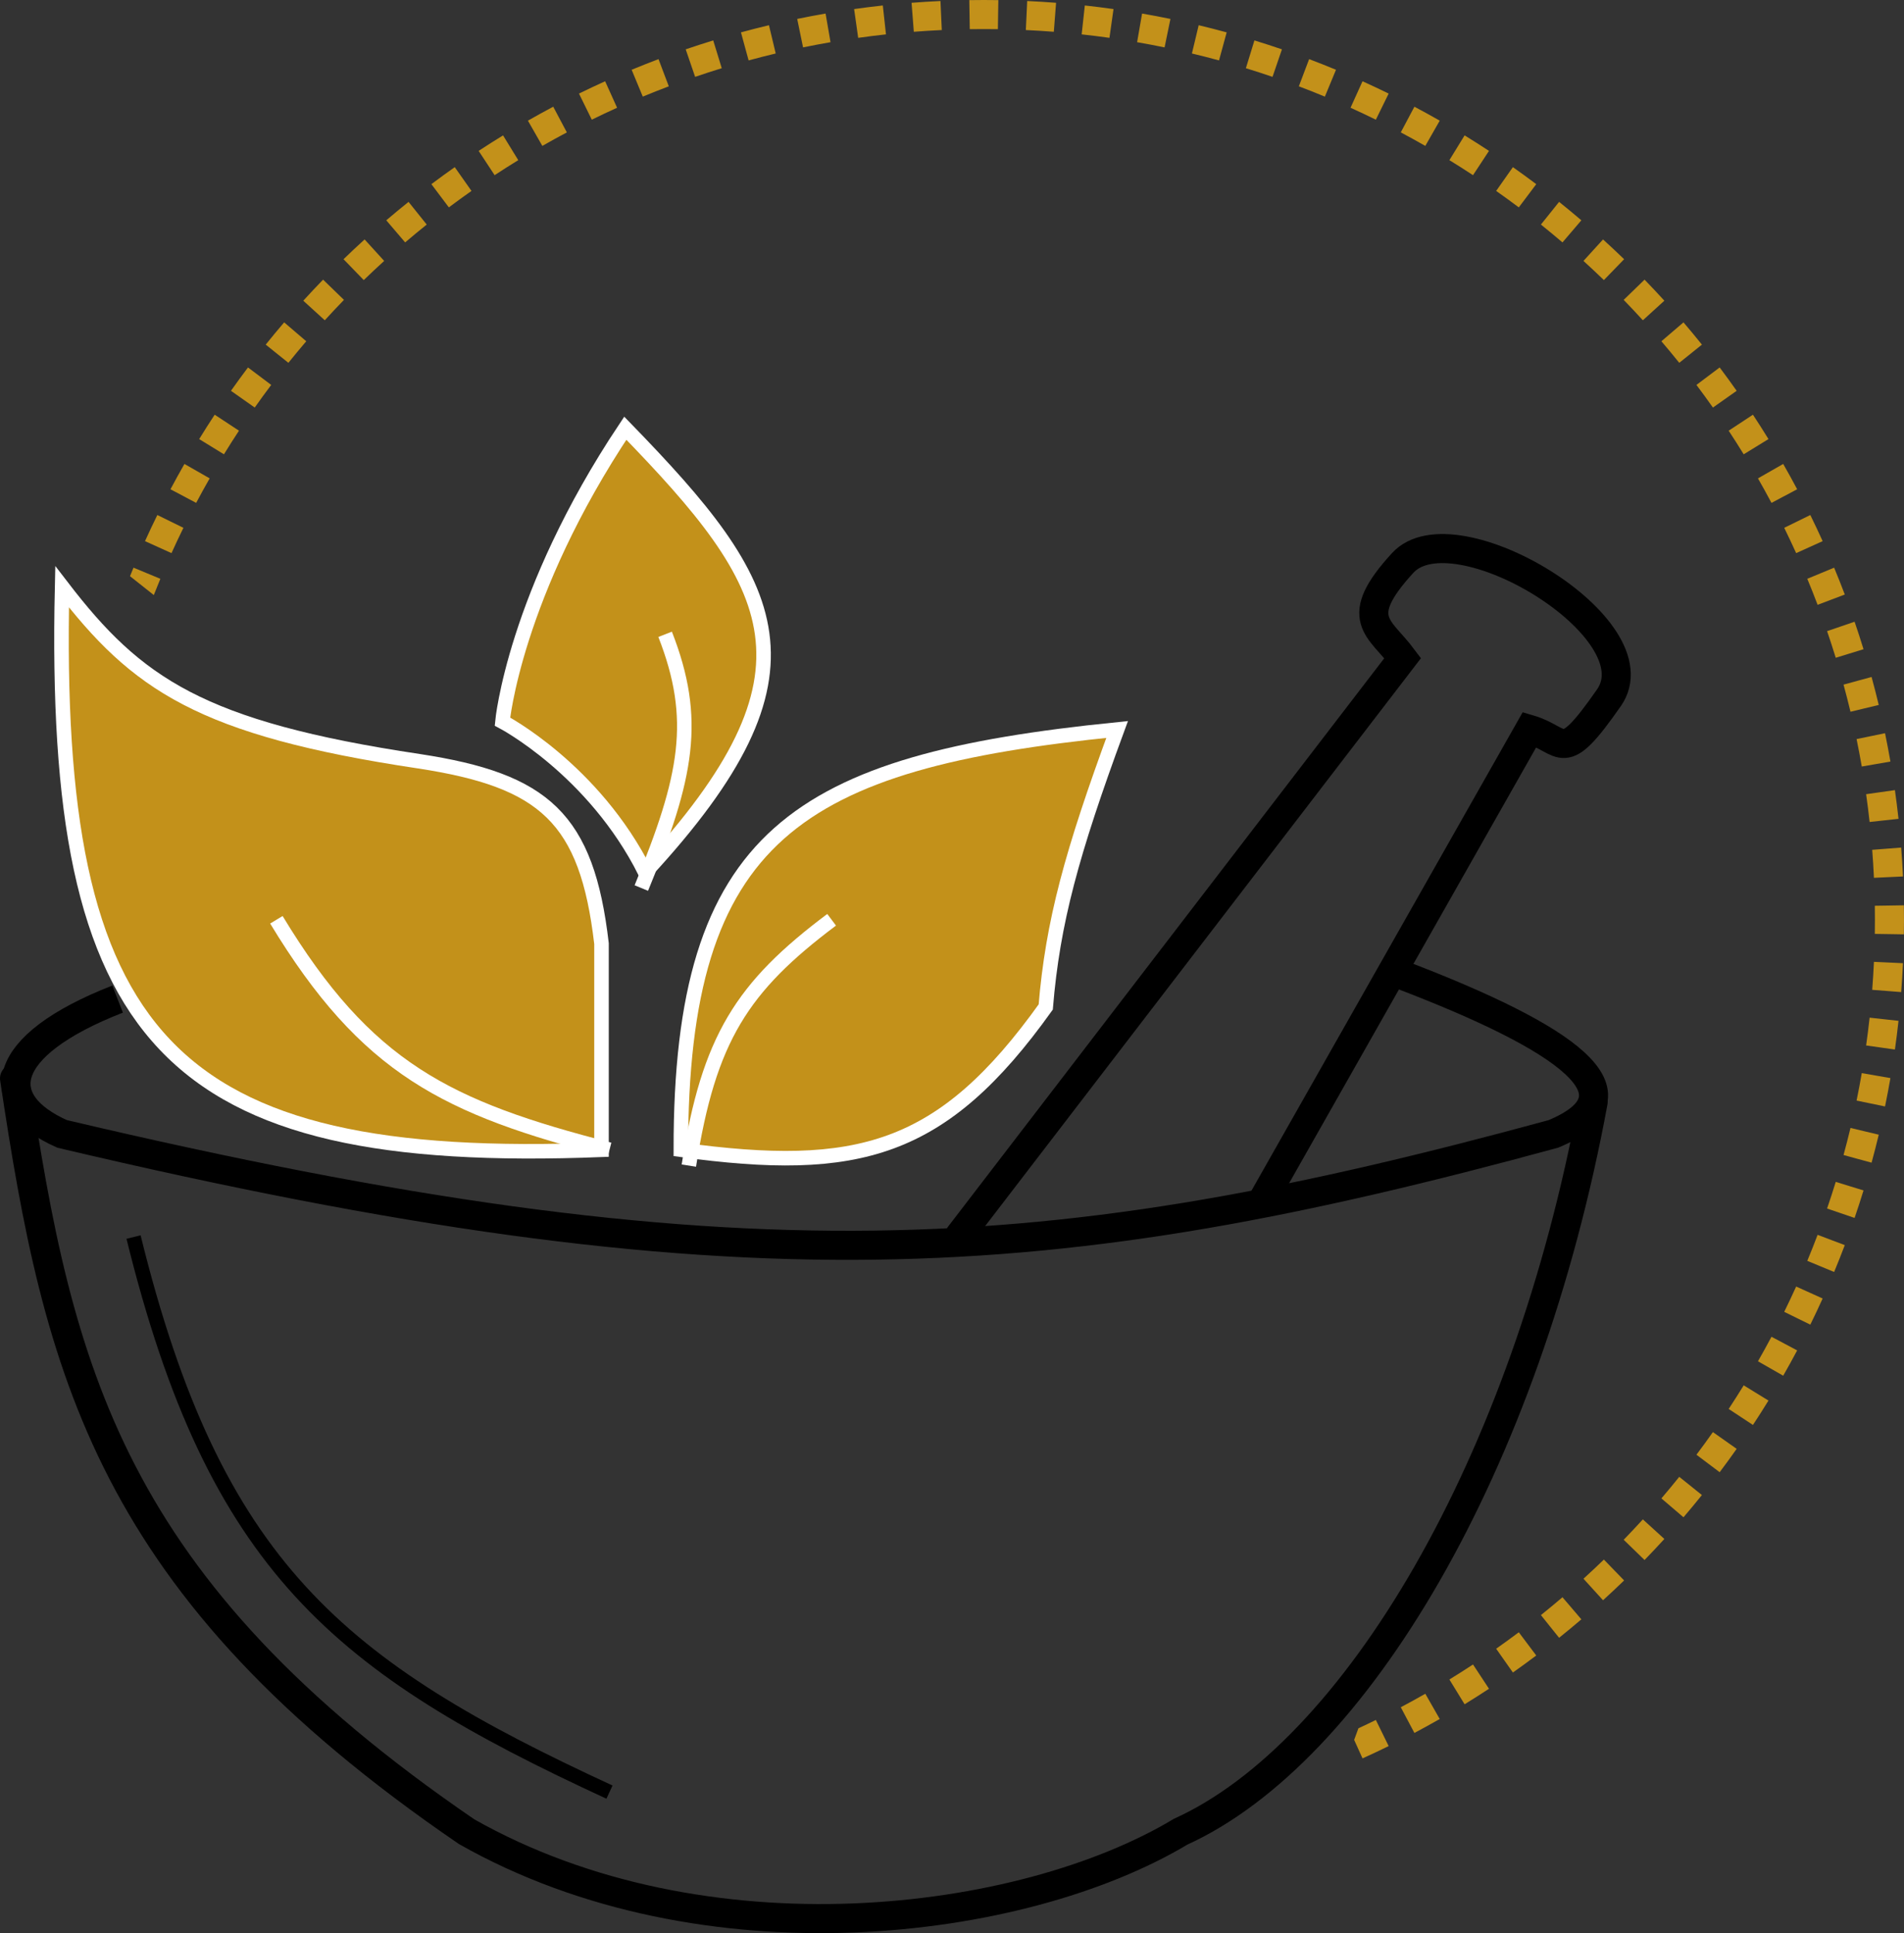 <svg width="131" height="133" viewBox="0 0 131 133" fill="none" xmlns="http://www.w3.org/2000/svg">
<rect x="0" y="0" width="131" height="133" fill="#333333" stroke="none"/>
<path d="M4.273 40.372C3.571 71.555 11.466 80.277 41.385 79.107V64.922C40.381 56.275 37.459 53.694 28.832 52.374C13.78 50.121 9.399 47.046 4.273 40.372Z" fill="#C3911A"/>
<path d="M43.022 29.461C53.534 40.277 57.161 46.189 44.393 60.012C40.839 52.92 34.569 49.647 34.569 49.647C34.569 49.647 35.381 40.918 43.022 29.461Z" fill="#C3911A"/>
<path d="M4.273 40.372C3.571 71.555 11.466 80.277 41.385 79.107V64.922C40.381 56.275 37.459 53.694 28.832 52.374C13.78 50.121 9.399 47.046 4.273 40.372Z" stroke="white"/>
<path d="M43.022 29.461C53.534 40.277 57.161 46.189 44.393 60.012C40.839 52.92 34.569 49.647 34.569 49.647C34.569 49.647 35.381 40.918 43.022 29.461Z" stroke="white"/>
<path d="M8.092 68.738C-0.197 71.976 -0.64 75.831 4.273 78.013C50.948 89.038 72.442 87.397 106.878 78.013C113.427 75.285 107.675 71.376 96.508 67.102" stroke="black" stroke-width="2"/>
<path d="M1 74.195C4.013 94.263 7.422 109.158 32.109 126.023C48.482 135.298 70.313 132.57 81.229 126.023C93.236 120.568 104.986 100.862 109.609 75.832" stroke="black" stroke-width="2" stroke-linecap="round"/>
<path d="M65.945 85.103L96.509 45.278C94.928 43.158 92.964 42.597 96.509 38.731C100.054 34.865 114.008 43.257 110.699 48.006C107.389 52.755 107.7 50.914 105.241 50.188L86.685 82.921" stroke="black" stroke-width="2"/>
<path d="M76.861 50.188C54.885 52.405 46.822 57.402 46.844 79.102C59.051 80.776 64.831 79.235 71.949 69.282C72.431 63.441 73.733 58.692 76.861 50.188Z" fill="#C3911A" stroke="white"/>
<path d="M19.016 63.281C25.205 73.504 30.732 76.224 41.938 79.102" stroke="white"/>
<path d="M45.762 43.641C48.046 49.48 47.283 53.431 44.125 61.098" stroke="white"/>
<path d="M47.395 80.194C48.764 71.439 51.065 67.898 57.218 63.281" stroke="white"/>
<path d="M9.188 85.109C14.776 107.797 23.296 114.7 41.934 123.298" stroke="black"/>
<path fill-rule="evenodd" clip-rule="evenodd" d="M129.992 64.267L130.991 64.283C130.997 63.951 130.999 63.618 130.999 63.285C130.999 62.951 130.997 62.618 130.991 62.286L129.992 62.302L128.992 62.317C128.997 62.639 128.999 62.962 128.999 63.285C128.999 63.608 128.997 63.93 128.992 64.252L129.992 64.267ZM130.807 58.313C130.858 58.973 130.899 59.636 130.93 60.301L129.931 60.347L128.932 60.394C128.902 59.749 128.862 59.108 128.813 58.468L129.81 58.391L130.807 58.313ZM129.628 56.444L130.622 56.336C130.55 55.674 130.467 55.016 130.375 54.361L129.385 54.501L128.394 54.641C128.484 55.275 128.564 55.913 128.634 56.553L129.628 56.444ZM129.08 52.567L130.066 52.396C129.952 51.742 129.829 51.092 129.695 50.445L128.716 50.647L127.737 50.849C127.866 51.475 127.985 52.105 128.095 52.738L129.08 52.567ZM128.29 48.735L129.263 48.502C129.108 47.856 128.943 47.214 128.769 46.576L127.804 46.839L126.84 47.103C127.009 47.721 127.168 48.342 127.318 48.968L128.29 48.735ZM127.259 44.961L128.215 44.667C128.02 44.032 127.815 43.401 127.6 42.775L126.654 43.099L125.708 43.423C125.916 44.029 126.114 44.64 126.304 45.255L127.259 44.961ZM125.991 41.258L126.926 40.904C126.691 40.283 126.447 39.667 126.193 39.056L125.27 39.439L124.346 39.822C124.592 40.414 124.828 41.011 125.056 41.612L125.991 41.258ZM124.491 37.643L125.402 37.231C125.129 36.626 124.846 36.027 124.554 35.433L123.656 35.874L122.759 36.314C123.041 36.89 123.315 37.47 123.58 38.055L124.491 37.643ZM122.766 34.13L123.649 33.662C123.338 33.075 123.018 32.495 122.689 31.92L121.821 32.416L120.953 32.913C121.271 33.47 121.581 34.032 121.883 34.599L122.766 34.13ZM120.823 30.733L121.675 30.21C121.328 29.645 120.972 29.085 120.607 28.532L119.772 29.082L118.937 29.632C119.29 30.168 119.635 30.709 119.971 31.257L120.823 30.733ZM118.67 27.464L119.487 26.888C119.106 26.346 118.715 25.81 118.317 25.281L117.518 25.882L116.719 26.483C117.105 26.996 117.483 27.515 117.853 28.04L118.67 27.464ZM116.317 24.337L117.096 23.71C116.681 23.193 116.258 22.683 115.828 22.179L115.068 22.829L114.308 23.479C114.725 23.967 115.135 24.462 115.537 24.962L116.317 24.337ZM113.772 21.362L114.512 20.689C114.065 20.198 113.611 19.715 113.149 19.239L112.432 19.936L111.714 20.632C112.161 21.093 112.601 21.561 113.033 22.035L113.772 21.362ZM111.047 18.552L111.743 17.834C111.267 17.373 110.783 16.919 110.293 16.473L109.62 17.212L108.947 17.952C109.422 18.384 109.89 18.824 110.351 19.27L111.047 18.552ZM108.152 15.918L108.801 15.157C108.298 14.727 107.787 14.304 107.27 13.889L106.644 14.67L106.019 15.45C106.52 15.852 107.014 16.261 107.502 16.678L108.152 15.918ZM105.098 13.469L105.698 12.67C105.169 12.272 104.633 11.882 104.091 11.5L103.515 12.318L102.94 13.136C103.465 13.505 103.984 13.883 104.497 14.268L105.098 13.469ZM101.897 11.217L102.446 10.381C101.893 10.017 101.333 9.662 100.768 9.314L100.245 10.167L99.722 11.019C100.269 11.355 100.811 11.7 101.347 12.052L101.897 11.217ZM98.561 9.17L99.057 8.301C98.482 7.973 97.901 7.653 97.315 7.342L96.846 8.226L96.378 9.109C96.946 9.41 97.508 9.72 98.065 10.038L98.561 9.17ZM95.103 7.336L95.543 6.438C94.949 6.147 94.35 5.864 93.745 5.591L93.333 6.502L92.921 7.413C93.507 7.678 94.087 7.952 94.662 8.234L95.103 7.336ZM91.537 5.724L91.919 4.8C91.308 4.547 90.692 4.303 90.071 4.068L89.717 5.004L89.364 5.939C89.965 6.166 90.562 6.403 91.154 6.648L91.537 5.724ZM87.877 4.341L88.2 3.395C87.574 3.181 86.943 2.976 86.307 2.781L86.014 3.737L85.72 4.693C86.335 4.882 86.946 5.08 87.553 5.287L87.877 4.341ZM84.135 3.192L84.398 2.227C83.76 2.053 83.118 1.889 82.472 1.735L82.24 2.707L82.007 3.68C82.633 3.829 83.254 3.988 83.872 4.157L84.135 3.192ZM80.327 2.282L80.529 1.302C79.882 1.169 79.232 1.046 78.578 0.932L78.407 1.918L78.236 2.903C78.869 3.013 79.499 3.132 80.126 3.261L80.327 2.282ZM76.473 1.614L76.612 0.624C75.958 0.531 75.3 0.449 74.638 0.377L74.53 1.371L74.421 2.365C75.062 2.435 75.699 2.515 76.333 2.604L76.473 1.614ZM72.583 1.189L72.66 0.192C72.001 0.141 71.338 0.1 70.673 0.069L70.627 1.068L70.58 2.067C71.225 2.097 71.867 2.137 72.506 2.186L72.583 1.189ZM68.672 1.008L68.688 0.008C68.356 0.003 68.023 0 67.689 0C67.356 0 67.023 0.003 66.691 0.008L66.707 1.008L66.722 2.007C67.044 2.002 67.366 2 67.689 2C68.012 2 68.335 2.002 68.657 2.007L68.672 1.008ZM64.752 1.068L64.706 0.069C64.04 0.1 63.378 0.141 62.718 0.192L62.796 1.189L62.873 2.186C63.512 2.137 64.154 2.097 64.798 2.067L64.752 1.068ZM60.849 1.371L60.74 0.377C60.079 0.449 59.421 0.531 58.766 0.624L58.906 1.614L59.045 2.604C59.68 2.515 60.317 2.435 60.957 2.365L60.849 1.371ZM56.972 1.918L56.801 0.932C56.147 1.046 55.497 1.169 54.85 1.302L55.051 2.282L55.253 3.261C55.879 3.132 56.509 3.013 57.142 2.903L56.972 1.918ZM53.139 2.707L52.906 1.735C52.26 1.889 51.618 2.053 50.98 2.227L51.243 3.192L51.507 4.157C52.124 3.988 52.746 3.829 53.371 3.68L53.139 2.707ZM49.365 3.737L49.071 2.781C48.436 2.976 47.805 3.181 47.178 3.395L47.502 4.341L47.826 5.287C48.432 5.08 49.043 4.882 49.658 4.693L49.365 3.737ZM45.661 5.004L45.308 4.068C44.687 4.303 44.071 4.547 43.459 4.8L43.842 5.724L44.225 6.648C44.817 6.403 45.414 6.166 46.015 5.939L45.661 5.004ZM42.046 6.502L41.634 5.591C41.029 5.864 40.43 6.147 39.835 6.438L40.276 7.336L40.716 8.234C41.292 7.952 41.872 7.678 42.457 7.413L42.046 6.502ZM38.532 8.226L38.064 7.342C37.477 7.653 36.897 7.973 36.322 8.301L36.818 9.17L37.314 10.038C37.871 9.72 38.433 9.41 39.001 9.109L38.532 8.226ZM35.134 10.167L34.611 9.315C34.045 9.662 33.486 10.017 32.932 10.381L33.482 11.217L34.031 12.052C34.568 11.7 35.109 11.355 35.657 11.019L35.134 10.167ZM31.864 12.318L31.288 11.5C30.746 11.882 30.21 12.272 29.68 12.67L30.281 13.469L30.882 14.268C31.395 13.883 31.914 13.505 32.439 13.136L31.864 12.318ZM28.735 14.67L28.109 13.889C27.592 14.304 27.081 14.727 26.577 15.157L27.227 15.918L27.876 16.678C28.364 16.261 28.859 15.852 29.36 15.45L28.735 14.67ZM25.759 17.212L25.086 16.473C24.595 16.919 24.112 17.373 23.636 17.834L24.332 18.552L25.027 19.27C25.488 18.824 25.957 18.384 26.432 17.952L25.759 17.212ZM22.947 19.936L22.229 19.239C21.768 19.715 21.314 20.198 20.867 20.689L21.606 21.362L22.346 22.035C22.778 21.561 23.218 21.093 23.665 20.632L22.947 19.936ZM20.311 22.829L19.551 22.179C19.12 22.683 18.697 23.193 18.282 23.71L19.062 24.337L19.842 24.962C20.244 24.462 20.654 23.967 21.071 23.479L20.311 22.829ZM17.861 25.882L17.062 25.281C16.663 25.81 16.273 26.346 15.891 26.888L16.709 27.464L17.526 28.04C17.896 27.515 18.274 26.996 18.66 26.483L17.861 25.882ZM15.607 29.082L14.771 28.532C14.407 29.085 14.051 29.645 13.704 30.21L14.556 30.733L15.408 31.257C15.744 30.709 16.089 30.168 16.442 29.632L15.607 29.082ZM13.558 32.416L12.69 31.92C12.361 32.495 12.041 33.075 11.729 33.662L12.613 34.13L13.496 34.599C13.797 34.032 14.107 33.47 14.426 32.913L13.558 32.416ZM11.722 35.874L10.825 35.433C10.533 36.027 10.25 36.626 9.977 37.231L10.888 37.643L11.799 38.055C12.064 37.47 12.337 36.89 12.62 36.314L11.722 35.874ZM10.109 39.439L9.185 39.056C9.104 39.251 9.024 39.447 8.945 39.642L10.582 40.94C10.729 40.565 10.879 40.193 11.033 39.822L10.109 39.439ZM93.169 119.704L93.462 118.908C93.865 118.721 94.265 118.531 94.662 118.335L95.103 119.233L95.543 120.131C94.949 120.423 94.35 120.705 93.745 120.978L93.333 120.067L93.169 119.704ZM96.846 118.344L97.315 119.227C97.901 118.916 98.482 118.596 99.057 118.268L98.561 117.399L98.065 116.531C97.508 116.849 96.946 117.159 96.378 117.46L96.846 118.344ZM100.245 116.402L100.768 117.255C101.333 116.908 101.893 116.552 102.446 116.188L101.897 115.352L101.347 114.517C100.811 114.87 100.269 115.214 99.722 115.55L100.245 116.402ZM103.515 114.251L104.091 115.069C104.633 114.687 105.169 114.297 105.698 113.899L105.098 113.1L104.497 112.301C103.984 112.686 103.465 113.064 102.94 113.433L103.515 114.251ZM106.644 111.9L107.27 112.68C107.787 112.265 108.298 111.842 108.801 111.412L108.152 110.651L107.502 109.891C107.014 110.308 106.52 110.718 106.019 111.119L106.644 111.9ZM109.62 109.357L110.293 110.097C110.783 109.65 111.267 109.197 111.743 108.735L111.047 108.017L110.351 107.299C109.89 107.746 109.422 108.185 108.947 108.617L109.62 109.357ZM112.432 106.633L113.149 107.33C113.611 106.854 114.065 106.371 114.512 105.881L113.772 105.207L113.033 104.534C112.601 105.008 112.161 105.476 111.714 105.937L112.432 106.633ZM115.068 103.74L115.828 104.39C116.258 103.886 116.681 103.376 117.096 102.859L116.317 102.233L115.537 101.607C115.135 102.108 114.725 102.602 114.308 103.09L115.068 103.74ZM117.518 100.687L118.317 101.288C118.715 100.759 119.106 100.223 119.487 99.681L118.67 99.105L117.852 98.529C117.483 99.054 117.105 99.573 116.719 100.086L117.518 100.687ZM121.675 96.359C121.328 96.925 120.972 97.484 120.607 98.037L119.772 97.487L118.937 96.937C119.29 96.401 119.635 95.86 119.971 95.312L120.823 95.836L121.675 96.359ZM121.821 94.153L122.689 94.649C123.018 94.074 123.338 93.494 123.649 92.908L122.766 92.439L121.883 91.97C121.581 92.537 121.271 93.1 120.953 93.656L121.821 94.153ZM123.656 90.696L124.554 91.136C124.846 90.542 125.129 89.943 125.402 89.338L124.491 88.926L123.58 88.514C123.315 89.099 123.041 89.68 122.759 90.255L123.656 90.696ZM125.27 87.13L126.193 87.513C126.447 86.902 126.691 86.286 126.926 85.665L125.991 85.311L125.056 84.957C124.828 85.558 124.592 86.155 124.346 86.747L125.27 87.13ZM126.654 83.471L127.6 83.795C127.815 83.168 128.02 82.537 128.215 81.902L127.259 81.608L126.304 81.314C126.114 81.929 125.916 82.54 125.708 83.147L126.654 83.471ZM127.804 79.73L128.769 79.993C128.943 79.355 129.108 78.713 129.263 78.067L128.29 77.835L127.318 77.602C127.168 78.227 127.009 78.849 126.84 79.466L127.804 79.73ZM128.716 75.922L129.695 76.124C129.829 75.477 129.952 74.827 130.066 74.173L129.08 74.002L128.095 73.831C127.985 74.464 127.866 75.094 127.737 75.72L128.716 75.922ZM130.622 70.234C130.55 70.895 130.467 71.553 130.375 72.208L129.385 72.068L128.394 71.928C128.484 71.294 128.564 70.657 128.634 70.016L129.628 70.125L130.622 70.234ZM129.81 68.178L130.807 68.256C130.858 67.596 130.899 66.933 130.93 66.268L129.931 66.222L128.932 66.175C128.902 66.82 128.862 67.462 128.813 68.101L129.81 68.178Z" fill="#C3911A"/>
</svg>
